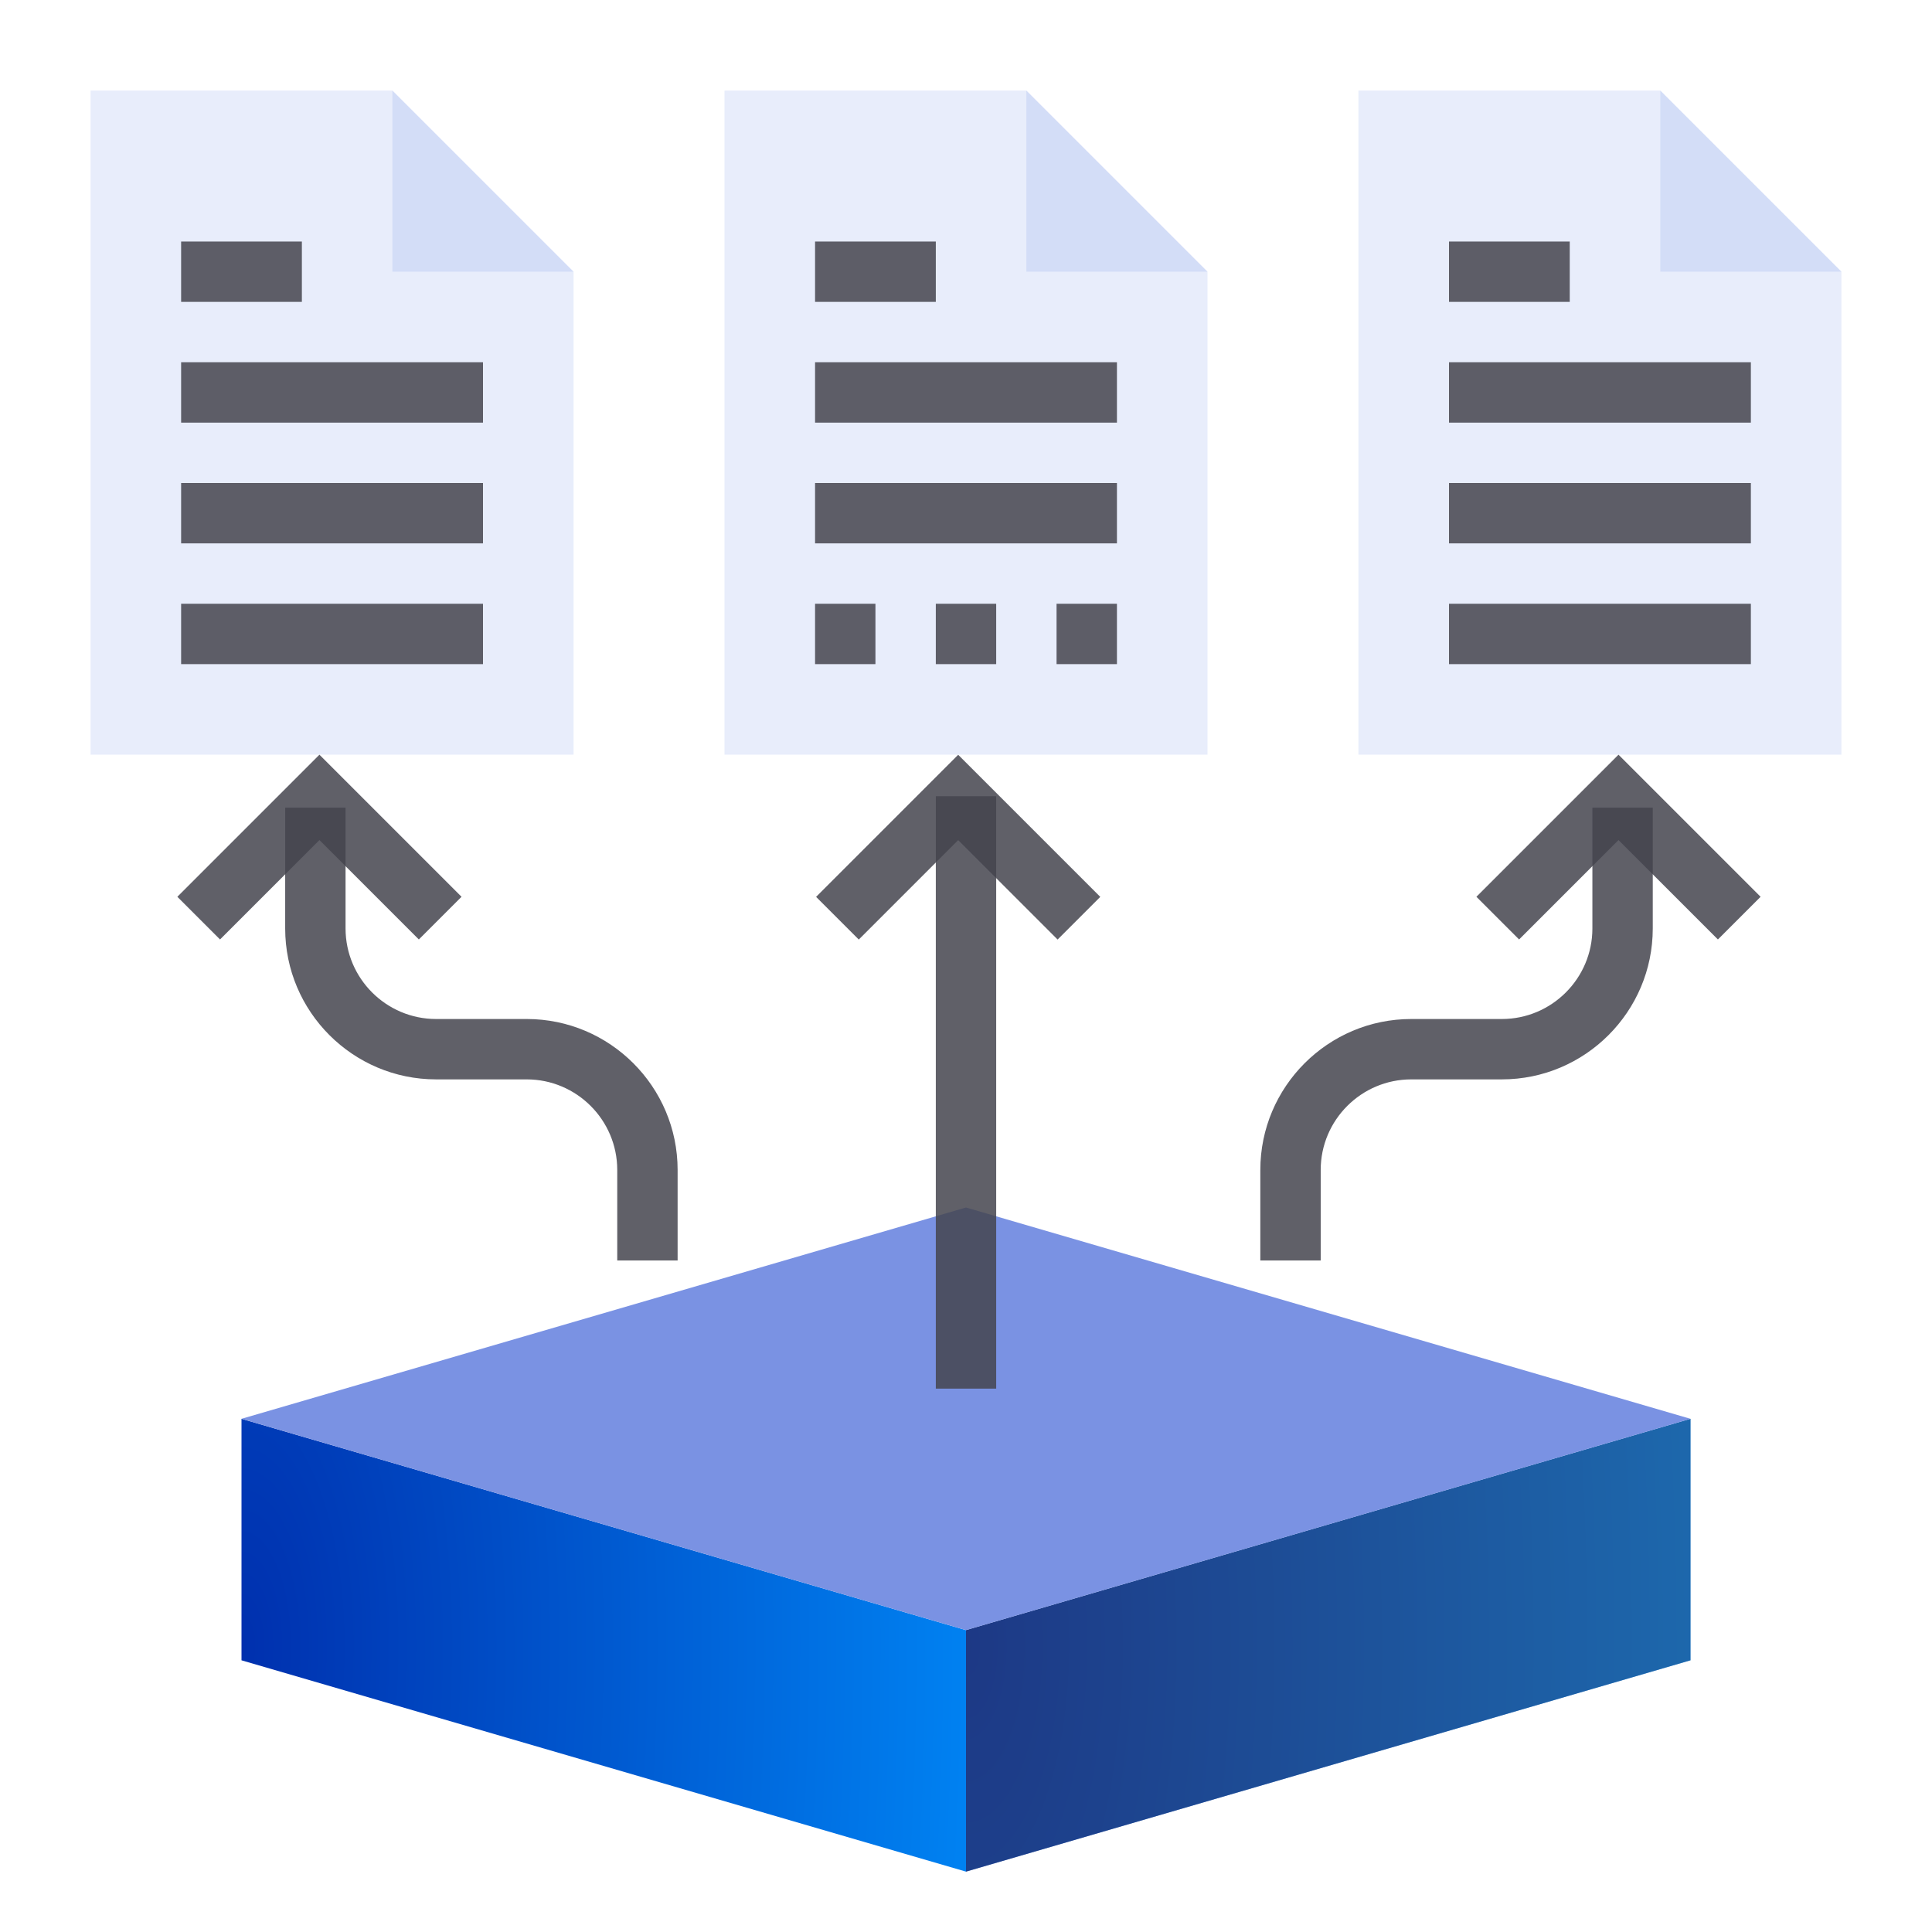 <svg width="64" height="64" viewBox="0 0 64 64" fill="none" xmlns="http://www.w3.org/2000/svg">
<path d="M32 54V62L8 55V47L32 54Z" fill="url(#paint0_radial)"/>
<path d="M56 47V55L32 62V54L56 47Z" fill="url(#paint1_radial)"/>
<path opacity="0.5" d="M56 47V55L32 62V54L56 47Z" fill="#44454E" fill-opacity="0.85"/>
<path d="M32 40L56 47L32 54L8 47L32 40Z" fill="#7A92E3"/>
<path d="M33 46H31V26.375H33V46Z" fill="#44454E" fill-opacity="0.85"/>
<path d="M31.741 25.003L36.448 29.71L35.034 31.124L31.741 27.831L28.448 31.124L27.034 29.71L31.741 25.003Z" fill="#44454E" fill-opacity="0.85"/>
<path d="M10.582 25L15.289 29.707L13.875 31.121L10.582 27.828L7.289 31.121L5.875 29.707L10.582 25Z" fill="#44454E" fill-opacity="0.85"/>
<path d="M9.447 26.756H11.447V30.756C11.447 32.41 12.793 33.756 14.447 33.756H17.447C20.204 33.756 22.447 35.999 22.447 38.756V41.756H20.447V38.756C20.447 37.102 19.101 35.756 17.447 35.756H14.447C11.69 35.756 9.447 33.513 9.447 30.756V26.756Z" fill="#44454E" fill-opacity="0.85"/>
<path d="M53.615 25L48.908 29.707L50.322 31.121L53.615 27.828L56.908 31.121L58.322 29.707L53.615 25Z" fill="#44454E" fill-opacity="0.85"/>
<path d="M54.75 26.756H52.75V30.756C52.75 32.41 51.404 33.756 49.75 33.756H46.75C43.993 33.756 41.75 35.999 41.75 38.756V41.756H43.75V38.756C43.75 37.102 45.096 35.756 46.75 35.756H49.75C52.507 35.756 54.75 33.513 54.75 30.756V26.756Z" fill="#44454E" fill-opacity="0.85"/>
<path opacity="0.1" d="M45 25V3H55L61 9V25H45Z" fill="#1B4FD8"/>
<path opacity="0.1" d="M61 9H55V3L61 9Z" fill="#1B4FD8"/>
<path opacity="0.1" d="M24 25V3H34L40 9V25H24Z" fill="#1B4FD8"/>
<path opacity="0.1" d="M3 25V3H13L19 9V25H3Z" fill="#1B4FD8"/>
<path opacity="0.1" d="M40 9H34V3L40 9Z" fill="#1B4FD8"/>
<path opacity="0.1" d="M19 9H13V3L19 9Z" fill="#1B4FD8"/>
<path d="M27 12H37V14H27V12Z" fill="#44454E" fill-opacity="0.85"/>
<path d="M27 16H37V18H27V16Z" fill="#44454E" fill-opacity="0.85"/>
<path d="M27 8H31V10H27V8Z" fill="#44454E" fill-opacity="0.85"/>
<path d="M6 12H16V14H6V12Z" fill="#44454E" fill-opacity="0.85"/>
<path d="M6 16H16V18H6V16Z" fill="#44454E" fill-opacity="0.85"/>
<path d="M6 20H16V22H6V20Z" fill="#44454E" fill-opacity="0.85"/>
<path d="M6 8H10V10H6V8Z" fill="#44454E" fill-opacity="0.85"/>
<path d="M48 12H58V14H48V12Z" fill="#44454E" fill-opacity="0.85"/>
<path d="M48 16H58V18H48V16Z" fill="#44454E" fill-opacity="0.85"/>
<path d="M48 20H58V22H48V20Z" fill="#44454E" fill-opacity="0.85"/>
<path d="M48 8H52V10H48V8Z" fill="#44454E" fill-opacity="0.85"/>
<path d="M27 20H29V22H27V20Z" fill="#44454E" fill-opacity="0.85"/>
<path d="M31 20H33V22H31V20Z" fill="#44454E" fill-opacity="0.85"/>
<path d="M35 20H37V22H35V20Z" fill="#44454E" fill-opacity="0.85"/>
<defs>
<radialGradient id="paint0_radial" cx="0" cy="0" r="1" gradientUnits="userSpaceOnUse" gradientTransform="translate(8 54.51) scale(24 55.149)">
<stop stop-color="#0030AE"/>
<stop offset="1" stop-color="#0081F1"/>
</radialGradient>
<radialGradient id="paint1_radial" cx="0" cy="0" r="1" gradientUnits="userSpaceOnUse" gradientTransform="translate(32 54.51) scale(24 55.149)">
<stop stop-color="#0030AE"/>
<stop offset="1" stop-color="#0081F1"/>
</radialGradient>
</defs>
</svg>

